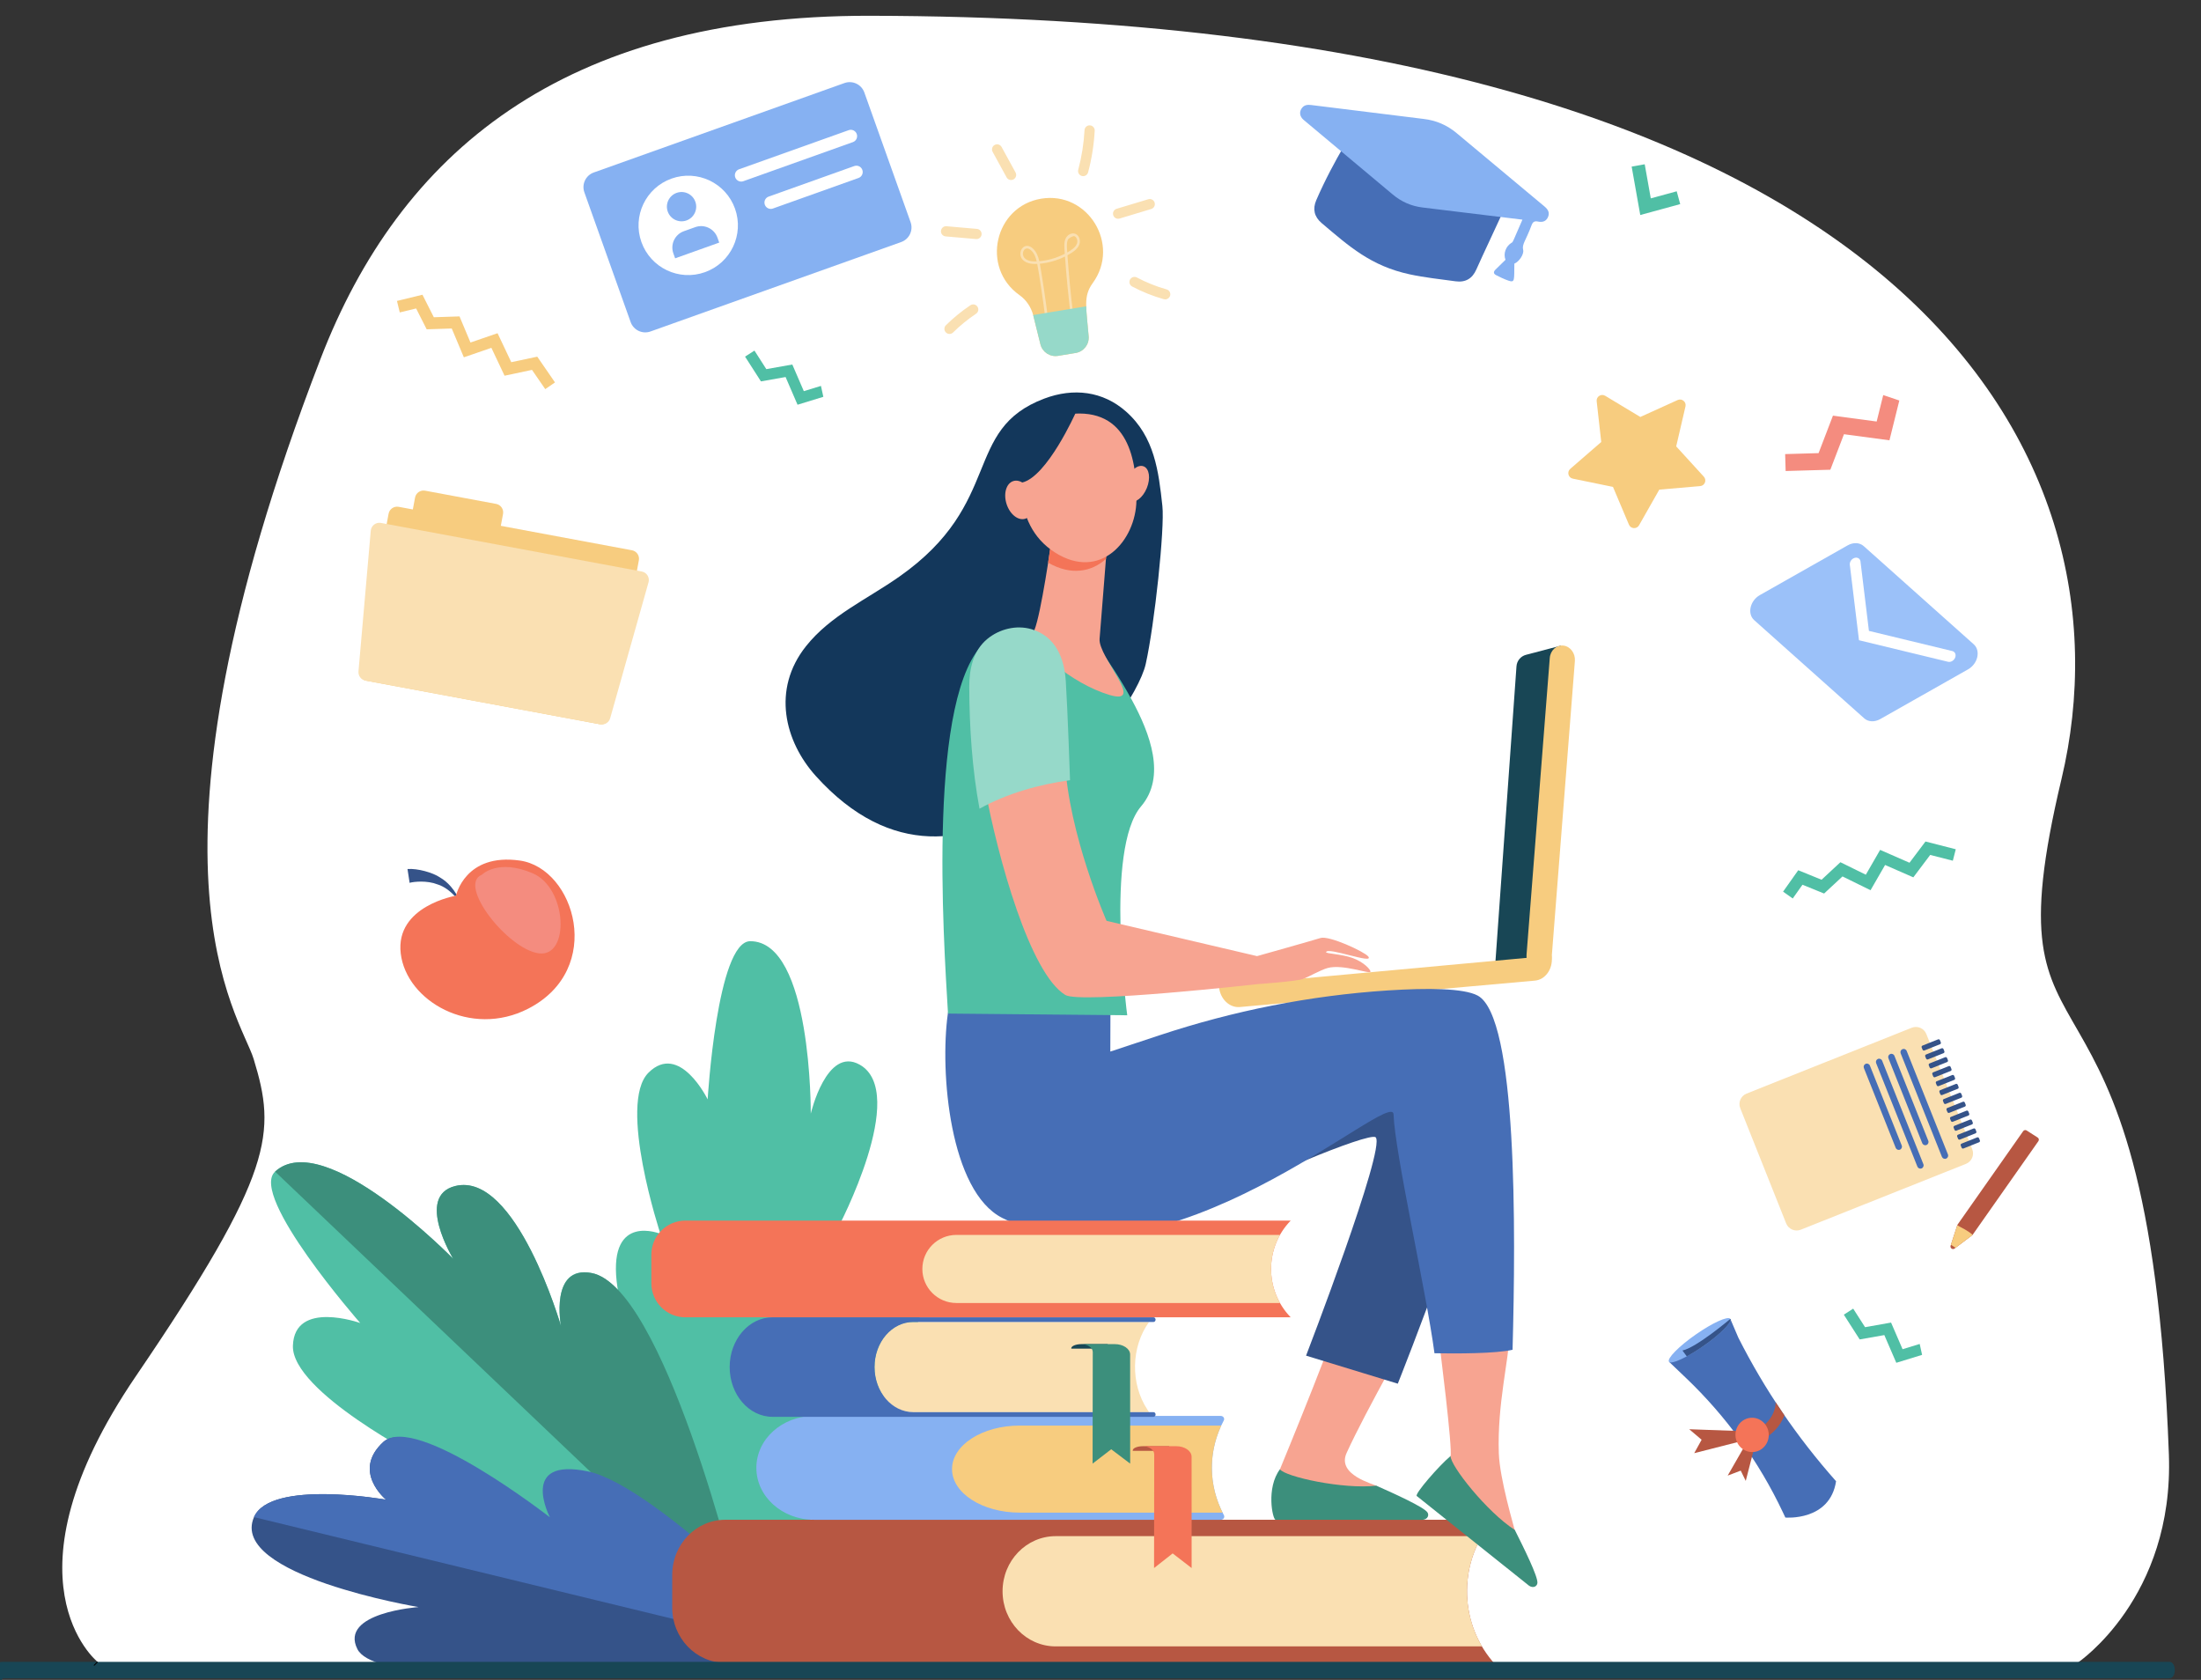 <?xml version="1.0" encoding="UTF-8" standalone="no"?>
<!-- Created with Inkscape (http://www.inkscape.org/) -->

<svg
   width="630.239mm"
   height="480.968mm"
   viewBox="0 0 630.239 480.968"
   version="1.1"
   id="svg5"
   inkscape:version="1.1.1 (3bf5ae0d25, 2021-09-20)"
   sodipodi:docname="student2.svg"
   xmlns:inkscape="http://www.inkscape.org/namespaces/inkscape"
   xmlns:sodipodi="http://sodipodi.sourceforge.net/DTD/sodipodi-0.dtd"
   xmlns="http://www.w3.org/2000/svg"
   xmlns:svg="http://www.w3.org/2000/svg">
  <rect x="0" y="0" width="630.239" height="480.968" fill="#333333" stroke="none"/>
  <sodipodi:namedview
     id="namedview7"
     pagecolor="#505050"
     bordercolor="#eeeeee"
     borderopacity="1"
     inkscape:pageshadow="0"
     inkscape:pageopacity="0"
     inkscape:pagecheckerboard="0"
     inkscape:document-units="mm"
     showgrid="false"
     inkscape:zoom="0.21603185"
     inkscape:cx="909.5881"
     inkscape:cy="965.13546"
     inkscape:window-width="1366"
     inkscape:window-height="710"
     inkscape:window-x="0"
     inkscape:window-y="0"
     inkscape:window-maximized="1"
     inkscape:current-layer="layer1" />
  <defs
     id="defs2" />
  <g
     inkscape:groupmode="layer"
     id="layer2"
     inkscape:label="Layer 2"
     style="display:inline"
     transform="translate(-3.1488e-6,19.151)">
    <path
       style="display:inline;fill:#ffffff;stroke:none;stroke-width:7.5px;stroke-linecap:butt;stroke-linejoin:miter;stroke-opacity:1"
       d="m 9987.464,2791.427 c 0,0 -824.716,664.843 313.81,2337.709 1138.526,1672.864 1146.343,1992.572 963.671,2592.798 -109.335,359.254 -1059.617,1564.156 546.818,5729.065 647.006,1677.454 1974.279,2810.031 4492.586,2806.053 8486.484,-13.407 10383.024,-3587.779 9750.217,-6244.739 -632.807,-2656.959 713.869,-1014.39 878.776,-5523.274 42.959,-1174.572 -744.79,-1703.444 -744.79,-1703.444 L 9957.9,2761.998 Z"
       id="path174"
       transform="matrix(0.035,0,0,-0.035,-321.626,554.362)"
       sodipodi:nodetypes="cssssssccc" />
  </g>
  <g
     inkscape:label="Layer 1"
     inkscape:groupmode="layer"
     id="layer1"
     transform="translate(135.294,73.766)"
     style="display:inline">
    <g
       id="g17"
       transform="matrix(0.035,0,0,-0.035,-456.92,499.747)">
      <path
         d="m 15905.7,13229.3 -140.2,-43 -94.1,217.9 -212.7,-37.7 -97.1,151.6 -76.8,-49.2 129.9,-202.7 201.6,35.7 97.9,-226.7 211,64.8 -19.5,89.3"
         style="fill:#50bfa5;fill-opacity:1;fill-rule:nonzero;stroke:none"
         id="path21" />
      <path
         d="m 24894.8,5392.2 -140.2,-43 -94.1,217.9 -212.7,-37.7 -97.1,151.6 -76.7,-49.2 129.8,-202.6 201.6,35.6 97.9,-226.7 211,64.8 -19.5,89.3"
         style="fill:#50bfa5;fill-opacity:1;fill-rule:nonzero;stroke:none"
         id="path23" />
      <path
         d="m 15042,2812.5 c 0,0 -748,2535.2 -808,3094.4 -60,559.3 358.3,386 358.3,386 0,0 -351.9,1065.6 -97.5,1318.5 254.5,252.9 484,-218.5 484,-218.5 0,0 77,1293.6 348.3,1294 505.2,0.9 495.3,-1410.7 495.3,-1410.7 0,0 128.9,552.6 399.5,401.1 408,-228.5 -177.1,-1336.1 -177.1,-1336.1 0,0 519.9,-0.3 702.5,-262.5 C 17075,5608.4 15042,2812.5 15042,2812.5"
         style="fill:#50bfa5;fill-opacity:1;fill-rule:nonzero;stroke:none"
         id="path25" />
      <path
         d="m 15286.5,3148 c 0,0 -2156.3,360.6 -2625.3,742.7 -469,382.1 -4.8,554.3 -4.8,554.3 0,0 -1083.2,555.3 -1070.7,932.9 12.6,377.6 550.7,185.6 550.7,185.6 0,0 -912.7,1040.8 -696.6,1238.5 402.4,368.1 1457.6,-713.8 1457.6,-713.8 0,0 -313.3,514.5 16.6,596 497.7,122.7 864.9,-1145.9 864.9,-1145.9 0,0 -93.3,501 249.8,434.2 615.7,-119.7 1257.8,-2824.5 1257.8,-2824.5"
         style="fill:#50bfa5;fill-opacity:1;fill-rule:nonzero;stroke:none"
         id="path27" />
      <path
         d="m 14028.7,5972.5 c -343.9,62.2 -249.8,-434.2 -249.8,-434.2 0,0 -367.2,1268.6 -864.9,1145.9 -329.9,-81.5 -16.6,-596 -16.6,-596 0,0 -1055.2,1081.9 -1457.6,713.8 l 3839.5,-3654.6 c -68.4,349.1 -673.9,2720.9 -1250.6,2825.1"
         style="fill:#3c8f7c;fill-opacity:1;fill-rule:nonzero;stroke:none"
         id="path29" />
      <path
         d="m 15900,2850.6 c 0,0 -1135.6,1154.8 -1707.4,1275.1 -571.9,120.2 -469,-286.6 -469,-286.6 0,0 -1134.6,992.2 -1397.6,751.8 -262.9,-240.4 21.5,-472.5 21.5,-472.5 0,0 -945.1,167.4 -1080.3,-142.7 -207.9,-476.5 1346.4,-735.9 1346.4,-735.9 0,0 -651.4,-45.2 -500.3,-344 227.8,-450.6 3786.7,-45.2 3786.7,-45.2"
         style="fill:#355389;fill-opacity:1;fill-rule:nonzero;stroke:none"
         id="path31" />
      <path
         d="m 11267.2,3975.7 c 135.2,310.1 1080.3,142.7 1080.3,142.7 0,0 -284.4,232.1 -21.5,472.5 263,240.4 1362.3,-616.9 1362.3,-616.9 0,0 -259.2,495.5 312.6,375.2 571.9,-120.3 1899.1,-1498.6 1899.1,-1498.6 l -4632.8,1125.1"
         style="fill:#466eb6;fill-opacity:1;fill-rule:nonzero;stroke:none"
         id="path33" />
      <path
         d="m 17707.9,14760.9 c -382.3,-62.8 -495.8,-564.5 -178,-788.9 57.1,-40.3 96.6,-100.9 113.4,-168.8 l 57.8,-233.3 c 16,-64.3 78.6,-105.6 144,-94.9 l 144.8,23.9 c 65.4,10.7 111.6,69.9 106,135.9 -20.1,241 -44.9,328.4 33.4,435.8 229.1,314.3 -39.1,753.3 -421.4,690.3"
         style="fill:#f7cc7f;fill-opacity:1;fill-rule:nonzero;stroke:none"
         id="path35" />
      <path
         d="m 17925.4,14423.8 c -11.9,-27.4 -7.4,-62.4 -4.6,-102.7 31.3,17.8 67.6,40.1 79.4,72.7 8.3,22.9 -1,55.2 -24.3,61.2 -2.6,0.6 -42.1,-12 -50.5,-31.2 z m -354.3,-148 c 19.5,-20.9 52.1,-30.2 99.7,-28 -8.2,35.1 -20.4,66.6 -44.5,89 -54.4,50.6 -87.8,-25.8 -55.2,-61 z m 175.8,-534.8 c -24.9,206.4 -59.8,424.4 -71.7,486.2 -219.1,-12.1 -135.8,218.8 -34.7,124.9 28.8,-26.7 42.4,-63 51.4,-102.8 72.7,6.6 143.9,27.3 208.7,60.8 -3.5,50.9 -8.5,89.5 5.7,122.1 21.5,49.2 83.8,62.6 109.2,14.6 9.5,-18 11.2,-41 4.3,-60.1 -14.7,-40.7 -58.9,-67.6 -97.5,-88.6 11.6,-164.1 27.5,-329.5 47.6,-492.3 l -20.6,-2.6 c -19.8,160.2 -35.6,322.9 -47.1,484.4 -64.4,-32 -134.4,-52.1 -206.1,-58.8 15,-79.1 48.1,-291.5 71.5,-485.3 l -20.7,-2.5"
         style="fill:#fae0b2;fill-opacity:1;fill-rule:nonzero;stroke:none"
         id="path37" />
      <path
         d="m 17641.6,13809 c 0.5,-1.9 1.2,-3.8 1.7,-5.8 l 57.8,-233.3 c 16,-64.3 78.6,-105.6 144,-94.9 l 144.8,23.9 c 65.4,10.7 111.6,69.9 106,135.9 -8.9,107.2 -18.8,184 -20.1,245.6 l -434.2,-71.4"
         style="fill:#96d9c9;fill-opacity:1;fill-rule:nonzero;stroke:none"
         id="path39" />
      <path
         d="m 17424.5,14935.2 -114.3,208.7 c -11,20.1 -3.6,45.5 16.6,56.5 20.2,11.1 45.5,3.7 56.6,-16.5 l 114.3,-208.6 c 11,-20.2 3.6,-45.6 -16.6,-56.6 -20.3,-11.1 -45.6,-3.6 -56.6,16.5"
         style="fill:#fae0b2;fill-opacity:1;fill-rule:nonzero;stroke:none"
         id="path41" />
      <path
         d="m 17174.7,14430.5 -249.2,21.8 c -22.9,2 -39.9,22.2 -37.8,45.2 2,22.9 22.2,39.9 45.1,37.9 l 249.2,-21.8 c 22.9,-2 39.9,-22.2 37.9,-45.2 -2,-22.9 -22.2,-39.9 -45.2,-37.9"
         style="fill:#fae0b2;fill-opacity:1;fill-rule:nonzero;stroke:none"
         id="path43" />
      <path
         d="m 16927.7,13666.7 c -16.2,16.4 -16.1,42.7 0.3,58.9 61.3,60.5 128.6,115.5 200.2,163.3 19.1,12.8 45,7.7 57.8,-11.5 12.8,-19.1 7.7,-45 -11.5,-57.8 -67.2,-44.9 -130.4,-96.5 -187.9,-153.3 -16.3,-16.1 -42.7,-16.1 -58.9,0.4"
         style="fill:#fae0b2;fill-opacity:1;fill-rule:nonzero;stroke:none"
         id="path45" />
      <path
         d="m 18040.1,14946.5 c -22.2,5.9 -35.4,28.8 -29.5,51 28.2,105.6 45.5,214.6 51.4,323.7 1.3,23 20.9,40.7 43.9,39.4 23,-1.2 40.6,-20.8 39.4,-43.8 -6.2,-115 -24.4,-229.6 -54.1,-340.8 -6,-22.4 -29,-35.4 -51.1,-29.5"
         style="fill:#fae0b2;fill-opacity:1;fill-rule:nonzero;stroke:none"
         id="path47" />
      <path
         d="m 18296.7,14626.2 c -6.6,22.1 5.8,45.3 27.9,52 l 259,78 c 22.1,6.7 45.3,-5.8 52,-27.9 6.6,-22 -5.9,-45.3 -27.9,-51.9 l -259,-78.1 c -22,-6.6 -45.3,5.8 -52,27.9"
         style="fill:#fae0b2;fill-opacity:1;fill-rule:nonzero;stroke:none"
         id="path49" />
      <path
         d="m 18722.2,13937 c -3.7,0 -7.5,0.5 -11.3,1.5 -89.8,25.3 -177,60.3 -259.4,104 -20.3,10.8 -28,36.1 -17.2,56.4 10.8,20.3 36,28 56.3,17.2 77.1,-40.9 158.8,-73.7 242.9,-97.3 22.1,-6.2 35,-29.2 28.8,-51.4 -5.2,-18.4 -21.9,-30.4 -40.1,-30.4"
         style="fill:#fae0b2;fill-opacity:1;fill-rule:nonzero;stroke:none"
         id="path51" />
      <path
         d="m 22516.1,12094 -130.7,309.1 -328.6,67.5 c -37.4,7.7 -49.8,55 -20.9,80 l 253.5,219.8 -37.4,333.4 c -4.2,38 36.9,64.3 69.7,44.6 l 287.3,-173.2 305.6,138.6 c 34.8,15.7 72.6,-15.2 63.9,-52.5 l -75.9,-326.8 226.2,-247.8 c 25.8,-28.2 8,-73.7 -30.1,-77 l -334.3,-28.8 -165.7,-291.7 c -18.9,-33.2 -67.7,-30.3 -82.6,4.8"
         style="fill:#f7cc7f;fill-opacity:1;fill-rule:nonzero;stroke:none"
         id="path53" />
      <path
         d="m 24596.4,13154.3 -53.7,-216.3 -357.7,48 -117.5,-306.6 -273.5,-7.9 4,-138.4 365.7,10.5 111.5,290.5 372,-49.9 80.8,325.6 -131.6,44.5"
         style="fill:#f48c7f;fill-opacity:1;fill-rule:nonzero;stroke:none"
         id="path55" />
      <path
         d="m 21410.1,2784.1 h -6286.5 c -240.1,0 -434.7,201.9 -434.7,450.9 v 268.2 c 0,249 194.6,450.9 434.7,450.9 h 6286.5 v 0 c -287.5,-326 -292.5,-824.2 -11.5,-1156.4 l 11.5,-13.6"
         style="fill:#b75742;fill-opacity:1;fill-rule:nonzero;stroke:none"
         id="path57" />
      <path
         d="m 21313.1,3820 h -3486.9 c -240.1,0 -434.7,-201.9 -434.7,-450.9 v 0 c 0,-249.1 194.6,-450.9 434.7,-450.9 h 3487.2 c -163,276.6 -162.7,625.9 -0.3,901.8"
         style="fill:#fae0b2;fill-opacity:1;fill-rule:nonzero;stroke:none"
         id="path59" />
      <path
         d="m 19201.6,4766.7 c 9.1,17.1 -4.8,37 -25.9,37 h -3326.4 c -260.8,0 -472.1,-190.2 -472.1,-424.9 v 0 c 0,-234.6 211.3,-424.9 472.1,-424.9 h 3327.3 c 21.2,0 35.2,20 25.9,37.2 v 0 c -131.7,245.6 -131.4,531.1 -0.9,775.6"
         style="fill:#86b1f2;fill-opacity:1;fill-rule:nonzero;stroke:none"
         id="path61" />
      <path
         d="M 19180.6,4724.6 H 17532 c -306,0 -554,-159.4 -554,-356 0,-196.7 248,-356.1 554,-356.1 h 1659.4 c -113.4,226.6 -116.5,484.6 -10.8,712.1"
         style="fill:#f7cc7f;fill-opacity:1;fill-rule:nonzero;stroke:none"
         id="path63" />
      <path
         d="m 18754.8,4555.8 h -214.7 c -46.1,0 -83.6,-15.5 -83.6,-34.6 v -3.1 h 298.3 v 37.7"
         style="fill:#b75742;fill-opacity:1;fill-rule:nonzero;stroke:none"
         id="path65" />
      <path
         d="m 18938,4469 c 0,48 -56.1,86.8 -125.3,86.8 h -275.5 c 52.5,0 95,-29.5 95,-65.8 l -1.3,-930.9 152.2,119.7 155.2,-119.7 -0.3,909.9"
         style="fill:#f47458;fill-opacity:1;fill-rule:nonzero;stroke:none"
         id="path67" />
      <path
         d="m 18590,4834.3 h -1935.5 c -171.6,0 -310.7,165.2 -310.7,368.9 v 0 c 0,203.7 139.1,368.8 310.7,368.8 H 18590 v 0 c -147.9,-204.5 -153.7,-504.4 -13.8,-716.7 l 13.8,-21"
         style="fill:#fae0b2;fill-opacity:1;fill-rule:nonzero;stroke:none"
         id="path69" />
      <path
         d="m 16344,5203.2 v 0 c 0,203.7 142.4,368.8 318.1,368.8 h 1964.8 c 9.2,0 16.6,8.7 16.5,19.3 v 0 c -0.1,10.5 -7.5,18.9 -16.5,18.9 h -3117 c -193.8,0 -351,-182.2 -351,-407 v 0 c 0,-224.9 157.2,-407.1 351,-407.1 h 3117 c 9,0 16.4,8.5 16.5,18.9 v 0 c 0.1,10.7 -7.4,19.3 -16.5,19.3 h -1964.8 c -175.7,0 -318.1,165.2 -318.1,368.9"
         style="fill:#466eb6;fill-opacity:1;fill-rule:nonzero;stroke:none"
         id="path71" />
      <path
         d="m 18252,5390.8 h -214.7 c -46.1,0 -83.6,-15.3 -83.6,-34 v -3.1 h 298.3 v 37.1"
         style="fill:#184655;fill-opacity:1;fill-rule:nonzero;stroke:none"
         id="path73" />
      <path
         d="m 18435.2,5305.6 c 0,47 -56.1,85.2 -125.3,85.2 h -275.5 c 52.5,0 95,-29 95,-64.6 l -1.3,-912.9 152.2,117.4 155.2,-117.4 -0.3,892.3"
         style="fill:#3c8f7c;fill-opacity:1;fill-rule:nonzero;stroke:none"
         id="path75" />
      <path
         d="m 21673.8,11029.5 285.7,75.2 -193.6,-2583 -342.8,-11.4 172.9,2425.4 c 3.2,44.7 34.5,82.4 77.8,93.8"
         style="fill:#184655;fill-opacity:1;fill-rule:nonzero;stroke:none"
         id="path77" />
      <path
         d="m 21791.5,8448.1 c -6.4,-0.6 -12.9,-0.5 -19.6,0.3 -56.7,6.7 -98.7,63.1 -93.8,126 l 190.2,2428.8 c 4.9,62.9 54.9,108.5 111.7,101.8 56.7,-6.7 98.7,-63.1 93.8,-126.1 l -190.2,-2428.8 c -4.4,-55.5 -43.9,-97.6 -92.1,-102"
         style="fill:#f7cc7f;fill-opacity:1;fill-rule:nonzero;stroke:none"
         id="path79" />
      <path
         d="m 19161.8,8318.7 c 0.1,-1.8 0.2,-3.5 0.4,-5.3 v 0 c 8.9,-98.8 85.5,-172.8 170.9,-165.1 l 2413.1,216 c 85.5,7.6 147.5,93.9 138.6,192.7 -0.4,4.2 -0.9,8.3 -1.6,12.4 l -2721.4,-250.7"
         style="fill:#f7cc7f;fill-opacity:1;fill-rule:nonzero;stroke:none"
         id="path81" />
      <path
         d="m 20842.1,5709.9 c -158,-87.6 -641,66 -641,79.9 -6.9,-132 -540.8,-1424 -540.8,-1424 l 0.4,-397.5 c 0,0 1100.1,-52.4 1084.3,44.8 -15.8,97.2 -75,34 -294.4,217.6 -19.5,16.3 -327.6,87.8 -244.3,270.2 168,367.3 524.6,979.7 635.8,1209"
         style="fill:#f7a491;fill-opacity:1;fill-rule:nonzero;stroke:none"
         id="path83" />
      <path
         d="m 19624.5,3954.1 1204.3,-0.3 c 43.4,4.4 53.6,39.8 38.2,61.3 -31.6,44.2 -262.4,148.6 -417.5,217.8 -270.2,-31.5 -745.2,72.4 -788.7,134 -114.4,-153.2 -60.5,-407.8 -36.3,-412.8"
         style="fill:#3c8f7c;fill-opacity:1;fill-rule:nonzero;stroke:none"
         id="path85" />
      <path
         d="m 19360.4,6637.5 c -16.3,48.9 1036.8,495.8 1083.9,444.7 83.4,-90.3 -569.8,-1785.7 -569.8,-1785.7 l 750.5,-229.3 c 0,0 780.1,1958.7 747.5,2317 -32.5,358.2 -423.3,765.3 -1270.1,504.8 -846.8,-260.6 -742,-1251.5 -742,-1251.5"
         style="fill:#355389;fill-opacity:1;fill-rule:nonzero;stroke:none"
         id="path87" />
      <path
         d="m 21540.8,5487.1 c -177.8,32.3 -408.2,41.5 -592.7,44.7 21.8,-164.2 127.3,-1006.3 108,-1058.1 -78.1,-209.6 -251.5,-307.7 -251.5,-307.7 0,0 817.7,-737.8 867,-652.6 49.4,85.2 -36.4,73.8 -89.8,354.9 -4.7,25 -123,417.4 -130.3,629 -14,403.6 83.2,765.6 89.3,989.8"
         style="fill:#f7a491;fill-opacity:1;fill-rule:nonzero;stroke:none"
         id="path89" />
      <path
         d="m 21278.4,8242.1 c -114.1,60.8 -410.2,63 -735.8,41.9 -634.9,-41.2 -1261.6,-166.1 -1865.5,-366.2 L 18273,7784 l 1.3,414.3 c 0,0 -1285.6,215.1 -1330.4,-103.5 -67.3,-479.8 16.3,-1454 444.6,-1671.4 1330.5,-675.4 3195,1075.9 3201.8,846.8 9,-307.7 268.4,-1452.8 334.8,-1954.1 184.4,-3.2 501.3,-3.1 638.8,28.5 26.7,982.1 39.2,2724.2 -285.5,2897.5"
         style="fill:#466eb6;fill-opacity:1;fill-rule:nonzero;stroke:none"
         id="path91" />
      <path
         d="m 20779.6,4148.7 919.3,-734.2 c 36.4,-24.2 66.6,-3.3 68.4,23.1 3.6,54.3 -108.8,281.3 -184.9,433.1 -229,146.9 -531.1,529.8 -525.6,605 -97,-81.8 -292.7,-307.7 -277.2,-327"
         style="fill:#3c8f7c;fill-opacity:1;fill-rule:nonzero;stroke:none"
         id="path93" />
      <path
         d="m 18699,12247 c -30.8,282.3 -63.4,565.6 -297.3,772.5 -189.4,167.4 -430.1,195.8 -668.2,106.2 -674.5,-253.8 -327,-852.8 -1187,-1456.8 -267.3,-187.7 -561.8,-316.1 -763,-568.8 -281.7,-353.8 -175.3,-779.2 81.3,-1063.3 1228.2,-1359.2 2599.3,476.4 2697.8,917.1 73.2,327.8 156.3,1111.4 136.4,1293.1"
         style="fill:#13375b;fill-opacity:1;fill-rule:nonzero;stroke:none"
         id="path95" />
      <path
         d="m 18449.6,10659.8 c -100.3,184.9 -203.6,331.7 -203.6,331.7 -104.1,185 -372.9,278.5 -372.9,278.5 0,0 -89.9,-1.8 -193.2,-6.9 -6.4,-17.1 -12.9,-29.3 -19.5,-34.2 -38.8,-29.1 -261.2,8.4 -404.8,-89.1 -481.5,-412.7 -348.3,-2413.2 -310.5,-3045 l 1466.4,-13.9 c 0,0 -184.9,1359.5 113,1708.8 207.5,243.2 74,595.7 -74.9,870.1"
         style="fill:#50bfa5;fill-opacity:1;fill-rule:nonzero;stroke:none"
         id="path97" />
      <path
         d="m 17788.7,11946.8 c 0,0 -80.6,-575.6 -136.9,-715.5 -56.3,-139.9 309.5,-439 613.9,-529.9 304.4,-90.8 -93,309 -80.4,458.6 12.6,149.5 68,857.5 68,857.5 l -464.6,-70.7"
         style="fill:#f7a491;fill-opacity:1;fill-rule:nonzero;stroke:none"
         id="path99" />
      <path
         d="m 18237.9,11814.5 c 8.9,117.1 15.4,203 15.4,203 l -464.6,-70.7 c 0,0 -11.7,-67.6 -24.7,-163.2 188.4,-109.3 357.7,-74.8 473.9,30.9"
         style="fill:#f47458;fill-opacity:1;fill-rule:nonzero;stroke:none"
         id="path101" />
      <path
         d="m 17934.4,12998.2 c 0,0 -183.1,-41.3 -296.2,-213.8 -113,-172.5 -190.6,-680.5 181.8,-917.6 372.3,-237.1 661.9,98.3 666.7,425.4 4.8,327.2 -65.3,763.7 -552.3,706"
         style="fill:#f7a491;fill-opacity:1;fill-rule:nonzero;stroke:none"
         id="path103" />
      <path
         d="m 18572,12394.6 c -31.8,-78.9 -94.8,-127.9 -140.8,-109.4 -46,18.5 -57.5,97.5 -25.7,176.4 31.7,79 94.7,128 140.7,109.4 46,-18.5 57.5,-97.5 25.8,-176.4"
         style="fill:#f7a491;fill-opacity:1;fill-rule:nonzero;stroke:none"
         id="path105" />
      <path
         d="m 17989.3,13008.9 c 0,0 -233.4,-523.6 -438.5,-570.3 -205.1,-46.8 -202.1,-310.3 -202.1,-310.3 0,0 4.5,608.5 196.8,748 192.2,139.6 443.8,132.6 443.8,132.6"
         style="fill:#13375b;fill-opacity:1;fill-rule:nonzero;stroke:none"
         id="path107" />
      <path
         d="m 17632.3,12329.7 c 27,-85 2.3,-168.7 -55.2,-187 -57.5,-18.2 -126,35.9 -153,120.9 -27,85.1 -2.3,168.8 55.2,187.1 57.5,18.2 126,-35.9 153,-121"
         style="fill:#f7a491;fill-opacity:1;fill-rule:nonzero;stroke:none"
         id="path109" />
      <path
         d="m 20255,8549.5 c -88,31.8 -218.9,35.8 -216.7,47.4 8.8,47 397.5,-103.8 345,-35.2 -29.3,38.2 -320.1,173.5 -390.9,151.2 -68.6,-21.7 -519,-148.1 -519,-148.1 l -1231.1,288.5 c 0,0 -310.7,706.1 -341.1,1312.8 -256.8,-34.8 -431.7,-98.2 -654.9,-222.1 107.6,-580.2 369.3,-1520.6 658.6,-1697.1 121.6,-74.2 1574.6,88.9 1574.6,88.9 0,0 320.2,22.6 372.5,42.7 39.7,15.3 141.9,72.8 197.4,88.6 126.4,35.7 351.4,-54.1 352.1,-29.3 0.5,18 -56.6,79.2 -146.5,111.7"
         style="fill:#f7a491;fill-opacity:1;fill-rule:nonzero;stroke:none"
         id="path111" />
      <path
         d="m 17908.8,10814.3 c -11.9,186.6 -82.6,366.9 -281.2,424.9 -123.1,36 -261.2,1.6 -359.6,-78.8 -117,-95.6 -149.7,-248.9 -149.1,-394 1.2,-329.6 23.7,-671.2 83.9,-995.7 223.2,123.9 483.8,198.4 740.7,233.2 -0.1,1.9 -19.1,563.7 -34.7,810.4"
         style="fill:#96d9c9;fill-opacity:1;fill-rule:nonzero;stroke:none"
         id="path113" />
      <path
         d="m 14094.5,10462 -1908.6,355.4 c -38.3,7.2 -63.6,44 -56.5,82.4 l 239.1,1283.9 c 7.2,38.3 44,63.6 82.4,56.5 l 1908.5,-355.4 c 38.4,-7.1 63.7,-44 56.5,-82.3 l -239.1,-1284 c -7.1,-38.3 -44,-63.6 -82.3,-56.5"
         style="fill:#f7cc7f;fill-opacity:1;fill-rule:nonzero;stroke:none"
         id="path115" />
      <path
         d="m 13186,11929.8 -581,108.2 c -38.3,7.2 -63.6,44 -56.5,82.4 l 36.4,195.3 c 7.2,38.4 44,63.7 82.4,56.5 l 580.9,-108.2 c 38.4,-7.1 63.6,-44 56.5,-82.3 l -36.4,-195.4 c -7.1,-38.3 -44,-63.6 -82.3,-56.5"
         style="fill:#f7cc7f;fill-opacity:1;fill-rule:nonzero;stroke:none"
         id="path117" />
      <path
         d="m 14181.4,10511.1 c -9.9,-35.1 -45,-56.9 -80.9,-50.2 l -1921,357.7 c -35.7,6.7 -60.6,39.4 -57.4,75.6 l 100.5,1150.9 c 1.8,19.8 11.8,38 27.6,50.1 15.9,12 36.1,16.8 55.7,13.2 L 14440,11711 c 19.5,-3.7 36.6,-15.3 47,-32.2 10.5,-16.9 13.4,-37.3 8,-56.4 l -313.6,-1111.3"
         style="fill:#fae0b2;fill-opacity:1;fill-rule:nonzero;stroke:none"
         id="path119" />
      <path
         d="m 22935.4,14716.5 -326.8,-89.3 -70.4,396.1 106.9,19 49.6,-278.9 212.1,57.9 28.6,-104.8"
         style="fill:#50bfa5;fill-opacity:1;fill-rule:nonzero;stroke:none"
         id="path121" />
      <path
         d="m 12523.1,9277.2 c 81.9,6.7 207.5,-29.4 263.9,-67.6 8.4,-7.9 73.2,-33.7 140.6,-145.3 l -15.2,-10.5 c -71,74.4 -118.8,91.1 -175.8,108.2 -93.8,24.1 -188.4,6.1 -196.1,1.9 l -17.4,113.3"
         style="fill:#355389;fill-opacity:1;fill-rule:nonzero;stroke:none"
         id="path123" />
      <path
         d="m 12920,9059.1 c 0,0 -498.7,-83.2 -452.2,-472.8 46.5,-389.6 572.6,-692.6 1042.2,-451.7 631.6,324.1 382.1,1148.2 -67.5,1211.9 -449.5,63.7 -522.5,-287.4 -522.5,-287.4"
         style="fill:#f47458;fill-opacity:1;fill-rule:nonzero;stroke:none"
         id="path125" />
      <path
         d="m 13131.6,9230.6 c 0,0 130.1,133.6 415.1,12.1 285.1,-121.5 305.7,-688.2 51.5,-655.3 -254.3,32.9 -669.9,561.5 -466.6,643.2"
         style="fill:#f48c7f;fill-opacity:1;fill-rule:nonzero;stroke:none"
         id="path127" />
      <path
         d="m 16562.1,14406.1 -2051,-731.6 c -66.1,-23.6 -138.8,10.9 -162.4,77 l -378.5,1061.2 c -23.6,66.1 10.9,138.9 77,162.4 l 2051,731.7 c 66.1,23.5 138.8,-10.9 162.4,-77 l 378.5,-1061.3 c 23.6,-66.1 -10.8,-138.8 -77,-162.4"
         style="fill:#86b1f2;fill-opacity:1;fill-rule:nonzero;stroke:none"
         id="path129" />
      <path
         d="m 15202.7,14678.9 c 75.4,-211.4 -34.8,-444 -246.3,-519.4 -211.4,-75.4 -443.9,34.8 -519.4,246.3 -75.4,211.4 34.9,443.9 246.3,519.4 211.4,75.4 444,-34.9 519.4,-246.3"
         style="fill:#ffffff;fill-opacity:1;fill-rule:nonzero;stroke:none"
         id="path131" />
      <path
         d="m 14878.1,14735.8 c 22.3,-62.4 -10.3,-130.9 -72.6,-153.2 -62.4,-22.2 -130.9,10.3 -153.2,72.6 -22.2,62.4 10.3,131 72.7,153.2 62.3,22.2 130.9,-10.3 153.1,-72.6"
         style="fill:#86b1f2;fill-opacity:1;fill-rule:nonzero;stroke:none"
         id="path133" />
      <path
         d="m 15073.4,14401.6 -360.7,-128.7 -14.5,40.5 c -26.3,73.8 12.2,155.1 86.1,181.4 l 93.2,33.3 c 73.9,26.3 155.1,-12.2 181.5,-86.1 l 14.4,-40.4"
         style="fill:#86b1f2;fill-opacity:1;fill-rule:nonzero;stroke:none"
         id="path135" />
      <path
         d="m 15253.2,14900.8 c -21.8,0 -41.4,13.8 -48.8,34.4 -9.6,26.9 4.5,56.6 31.4,66.2 l 896.6,319.8 c 5.6,2 11.5,3.1 17.4,3.1 21.9,0 41.5,-13.9 48.8,-34.5 9.6,-26.9 -4.4,-56.6 -31.4,-66.2 l -896.5,-319.8 c -5.7,-2 -11.5,-3 -17.5,-3"
         style="fill:#ffffff;fill-opacity:1;fill-rule:nonzero;stroke:none"
         id="path137" />
      <path
         d="m 15495.3,14677.2 c -21.9,0 -41.5,13.9 -48.9,34.5 -9.6,26.9 4.5,56.6 31.5,66.2 l 700.2,249.8 c 5.6,2 11.5,3 17.4,3 21.9,0 41.5,-13.8 48.8,-34.4 4.7,-13 4,-27.1 -1.9,-39.6 -6,-12.5 -16.4,-22 -29.5,-26.6 l -700.2,-249.8 c -5.6,-2 -11.5,-3.1 -17.4,-3.1"
         style="fill:#ffffff;fill-opacity:1;fill-rule:nonzero;stroke:none"
         id="path139" />
      <path
         d="m 19748.9,6401.3 h -4952.4 c -153.8,0 -278.4,-124.7 -278.4,-278.5 v -234.2 c 0,-153.8 124.6,-278.5 278.4,-278.5 h 4952.4 l -2.6,2.7 c -211.8,220.5 -210.7,569.3 2.6,788.5"
         style="fill:#f47458;fill-opacity:1;fill-rule:nonzero;stroke:none"
         id="path141" />
      <path
         d="m 19661.3,6284.2 h -2647.5 c -153.8,0 -278.5,-124.7 -278.5,-278.5 v 0 c 0,-153.8 124.7,-278.5 278.5,-278.5 h 2647.4 c -97.3,172.5 -97.2,384.7 0.1,557"
         style="fill:#fae0b2;fill-opacity:1;fill-rule:nonzero;stroke:none"
         id="path143" />
      <path
         d="m 23802.2,6378.5 -375.4,941.8 c -18.9,47.4 4.2,101.1 51.6,120 l 1350.8,538.4 c 47.4,18.9 101.1,-4.2 120,-51.6 l 375.4,-941.8 c 18.9,-47.4 -4.2,-101.1 -51.6,-120 l -1350.8,-538.4 c -47.4,-18.9 -101.1,4.2 -120,51.6"
         style="fill:#fae0b2;fill-opacity:1;fill-rule:nonzero;stroke:none"
         id="path145" />
      <path
         d="m 25076.5,6923.1 -337.4,846.3 c -5.4,13.6 1.2,29 14.8,34.4 v 0 c 13.6,5.4 29,-1.2 34.5,-14.8 l 337.3,-846.3 c 5.4,-13.6 -1.2,-29 -14.8,-34.4 v 0 c -13.6,-5.4 -29,1.2 -34.4,14.8"
         style="fill:#466eb6;fill-opacity:1;fill-rule:nonzero;stroke:none"
         id="path147" />
      <path
         d="m 24915.7,7034.6 -276.9,694.8 c -5.4,13.6 1.2,29 14.8,34.4 v 0 c 13.6,5.5 29,-1.2 34.4,-14.8 l 277,-694.8 c 5.4,-13.6 -1.2,-29 -14.8,-34.5 v 0 c -13.6,-5.4 -29,1.2 -34.5,14.9"
         style="fill:#466eb6;fill-opacity:1;fill-rule:nonzero;stroke:none"
         id="path149" />
      <path
         d="m 24875.8,6843.1 -337.4,846.3 c -5.4,13.6 1.2,29 14.8,34.4 v 0 c 13.6,5.5 29.1,-1.2 34.5,-14.8 l 337.3,-846.3 c 5.4,-13.6 -1.2,-29 -14.8,-34.4 v 0 c -13.6,-5.4 -29,1.2 -34.4,14.8"
         style="fill:#466eb6;fill-opacity:1;fill-rule:nonzero;stroke:none"
         id="path151" />
      <path
         d="m 24698.5,6996.2 -260.4,653.2 c -5.4,13.6 1.2,29 14.8,34.4 v 0 c 13.6,5.5 29,-1.2 34.4,-14.8 l 260.4,-653.2 c 5.4,-13.6 -1.2,-29 -14.8,-34.4 v 0 c -13.6,-5.4 -29,1.2 -34.4,14.8"
         style="fill:#466eb6;fill-opacity:1;fill-rule:nonzero;stroke:none"
         id="path153" />
      <path
         d="m 25067.4,7859.7 -6.8,17 c -2.5,6.3 -9.3,9.5 -15.2,7.1 l -128.2,-51.1 c -5.9,-2.3 -8.7,-9.4 -6.2,-15.6 l 6.8,-17.1 c 2.5,-6.2 9.3,-9.4 15.2,-7.1 l 128.2,51.1 c 5.9,2.4 8.7,9.4 6.2,15.7"
         style="fill:#355389;fill-opacity:1;fill-rule:nonzero;stroke:none"
         id="path155" />
      <path
         d="m 25096.5,7786.8 -6.8,17 c -2.5,6.3 -9.3,9.5 -15.3,7.1 l -128.2,-51.1 c -5.9,-2.3 -8.6,-9.3 -6.1,-15.6 l 6.8,-17.1 c 2.5,-6.2 9.3,-9.4 15.2,-7.1 l 128.2,51.1 c 5.9,2.4 8.7,9.4 6.2,15.7"
         style="fill:#355389;fill-opacity:1;fill-rule:nonzero;stroke:none"
         id="path157" />
      <path
         d="m 25125.5,7713.9 -6.8,17 c -2.5,6.3 -9.3,9.5 -15.2,7.1 l -128.2,-51.1 c -5.9,-2.3 -8.7,-9.3 -6.2,-15.6 l 6.8,-17.1 c 2.5,-6.2 9.3,-9.4 15.2,-7.1 l 128.3,51.2 c 5.8,2.3 8.6,9.3 6.1,15.6"
         style="fill:#355389;fill-opacity:1;fill-rule:nonzero;stroke:none"
         id="path159" />
      <path
         d="m 25154.6,7641 -6.8,17 c -2.5,6.3 -9.3,9.5 -15.2,7.1 l -128.2,-51.1 c -5.9,-2.3 -8.7,-9.3 -6.2,-15.6 l 6.8,-17.1 c 2.5,-6.2 9.3,-9.4 15.2,-7 l 128.2,51.1 c 5.9,2.3 8.7,9.3 6.2,15.6"
         style="fill:#355389;fill-opacity:1;fill-rule:nonzero;stroke:none"
         id="path161" />
      <path
         d="m 25183.6,7568.1 -6.8,17 c -2.5,6.3 -9.3,9.5 -15.2,7.1 l -128.2,-51.1 c -5.9,-2.3 -8.6,-9.3 -6.2,-15.6 l 6.8,-17 c 2.5,-6.3 9.4,-9.5 15.3,-7.1 l 128.2,51.1 c 5.9,2.3 8.6,9.3 6.1,15.6"
         style="fill:#355389;fill-opacity:1;fill-rule:nonzero;stroke:none"
         id="path163" />
      <path
         d="m 25212.7,7495.2 -6.8,17 c -2.5,6.3 -9.3,9.5 -15.2,7.1 l -128.2,-51.1 c -5.9,-2.3 -8.7,-9.3 -6.2,-15.6 l 6.8,-17 c 2.5,-6.3 9.3,-9.5 15.2,-7.1 l 128.2,51.1 c 5.9,2.3 8.7,9.3 6.2,15.6"
         style="fill:#355389;fill-opacity:1;fill-rule:nonzero;stroke:none"
         id="path165" />
      <path
         d="m 25241.7,7422.3 -6.8,17 c -2.5,6.3 -9.3,9.5 -15.2,7.1 l -128.2,-51.1 c -5.9,-2.3 -8.6,-9.3 -6.1,-15.6 l 6.8,-17 c 2.5,-6.3 9.3,-9.5 15.2,-7.1 l 128.2,51.1 c 5.9,2.3 8.6,9.3 6.1,15.6"
         style="fill:#355389;fill-opacity:1;fill-rule:nonzero;stroke:none"
         id="path167" />
      <path
         d="m 25270.8,7349.4 -6.8,17 c -2.5,6.3 -9.3,9.5 -15.2,7.1 l -128.2,-51.1 c -5.9,-2.3 -8.7,-9.3 -6.2,-15.6 l 6.8,-17 c 2.5,-6.3 9.3,-9.5 15.2,-7.1 l 128.2,51.1 c 5.9,2.3 8.7,9.3 6.2,15.6"
         style="fill:#355389;fill-opacity:1;fill-rule:nonzero;stroke:none"
         id="path169" />
      <path
         d="m 25299.8,7276.5 -6.8,17 c -2.5,6.3 -9.3,9.5 -15.2,7.1 l -128.2,-51.1 c -5.9,-2.3 -8.6,-9.3 -6.1,-15.6 l 6.8,-17 c 2.5,-6.3 9.3,-9.5 15.2,-7.1 l 128.2,51.1 c 5.9,2.3 8.6,9.3 6.1,15.6"
         style="fill:#355389;fill-opacity:1;fill-rule:nonzero;stroke:none"
         id="path171" />
      <path
         d="m 25328.9,7203.6 -6.8,17 c -2.5,6.3 -9.3,9.5 -15.2,7.1 l -128.2,-51.1 c -5.9,-2.3 -8.7,-9.3 -6.2,-15.6 l 6.8,-17 c 2.5,-6.3 9.3,-9.5 15.2,-7.1 l 128.2,51.1 c 5.9,2.3 8.7,9.3 6.2,15.6"
         style="fill:#355389;fill-opacity:1;fill-rule:nonzero;stroke:none"
         id="path173" />
      <path
         d="m 25357.9,7130.7 -6.8,17.1 c -2.4,6.2 -9.2,9.4 -15.2,7 l -128.2,-51.1 c -5.9,-2.3 -8.6,-9.3 -6.1,-15.6 l 6.8,-17 c 2.5,-6.3 9.3,-9.5 15.2,-7.1 l 128.2,51.1 c 5.9,2.3 8.6,9.3 6.1,15.6"
         style="fill:#355389;fill-opacity:1;fill-rule:nonzero;stroke:none"
         id="path175" />
      <path
         d="m 25387,7057.8 -6.8,17.1 c -2.5,6.2 -9.3,9.4 -15.2,7.1 l -128.2,-51.2 c -5.9,-2.3 -8.7,-9.3 -6.2,-15.6 l 6.8,-17 c 2.5,-6.3 9.3,-9.5 15.2,-7.1 l 128.2,51.1 c 5.9,2.4 8.7,9.3 6.2,15.6"
         style="fill:#355389;fill-opacity:1;fill-rule:nonzero;stroke:none"
         id="path177" />
      <path
         d="m 25741.2,7132.8 -536.1,-763.4 c -1.2,-1.7 -2.2,-3.6 -2.8,-5.6 l -54.7,-167.7 c -6.3,-19.5 16.2,-35.7 32.6,-23.3 l 143.5,108.2 c 1.8,1.3 3.3,2.9 4.6,4.7 l 537.5,765.4 c 6.9,9.8 4.2,23.3 -5.9,29.7 l -90.2,57.7 c -9.5,6 -22,3.5 -28.5,-5.7"
         style="fill:#b75742;fill-opacity:1;fill-rule:nonzero;stroke:none"
         id="path179" />
      <path
         d="m 25327.7,6284.9 -1.3,-1.9 -138.5,-104.4 -37.7,25.3 51.8,159 c 40.5,-22.2 89.1,-45 125.7,-78"
         style="fill:#f7cc7f;fill-opacity:1;fill-rule:nonzero;stroke:none"
         id="path181" />
      <path
         d="m 20309.7,15397.5 c 77.2,-61.6 211.5,-259.8 382.7,-398.9 100.2,-81.4 177.4,-60.7 305.3,-76.2 606.8,-73.3 442.4,-197.3 515.2,-209.5 -20.7,-47.6 -209.8,-449.5 -245.1,-530.7 -32.6,-74.9 -88.9,-108.4 -170.5,-97.2 -125.5,17.4 -252.1,30.3 -375.7,57.1 -316.7,68.7 -492.9,227.1 -719.9,419.4 -60.2,51.1 -75,114.7 -43.8,186.9 145.3,335.7 336.1,618.2 351.8,649.1"
         style="fill:#466eb6;fill-opacity:1;fill-rule:nonzero;stroke:none"
         id="path183" />
      <path
         d="m 21578.6,14229.4 c -2.7,-132.2 7.4,-158.7 -49.4,-138.7 -34.2,12.1 -67.3,27.8 -99.6,44.5 -22.7,11.7 -23.6,27.2 -5.1,45.8 26.9,27.1 54.6,53.4 81.5,79.7 -19.7,51.9 2.9,112.2 51.4,140.6 9.9,5.8 2.7,-6.5 87.2,188 -279.5,34.5 -476.7,57.6 -817.6,99.5 -91.1,11.2 -172.2,46.7 -242.7,105.7 -243.6,203.7 -487.1,407.5 -730.4,611.4 -33,27.7 -37.2,68.3 -11,99.5 20.1,23.8 46.6,25 75.2,21.4 77.8,-9.8 840.7,-104.5 918.2,-113.6 101.8,-11.9 191.4,-50.2 270.1,-116.1 239.2,-200.4 479.1,-400 718.6,-599.9 32.9,-27.5 41.8,-52.7 30.2,-83.2 -12.7,-33.5 -40.4,-49.5 -82.2,-40.5 -30.3,6.6 -43.6,-2.6 -54,-30.6 -47,-126.4 -79.8,-154.4 -68.5,-200.6 8.8,-35.7 -33.6,-97.4 -71.9,-112.9"
         style="fill:#86b1f2;fill-opacity:1;fill-rule:nonzero;stroke:none"
         id="path185" />
      <path
         d="m 22844.3,5246.1 139,-132.6 c 328.9,-313.7 597.1,-685.3 791.1,-1096.2 l 21.3,-45.1 c 0,0 364.1,-32.2 414.9,297 v 0 c -319.4,360.6 -582.3,745.7 -799.3,1174 l -65.8,153.9 -501.2,-351"
         style="fill:#466eb6;fill-opacity:1;fill-rule:nonzero;stroke:none"
         id="path187" />
      <path
         d="m 23345.1,5597.5 c 17.9,-25.6 -79.7,-124.6 -218.1,-221 -138.3,-96.5 -265.6,-155.1 -283.4,-129.5 -17.9,25.6 80.4,125.8 218.7,222.2 138.3,96.5 265,154 282.8,128.3"
         style="fill:#86b1f2;fill-opacity:1;fill-rule:nonzero;stroke:none"
         id="path189" />
      <path
         d="m 23345.7,5596.6 -0.4,0.5 c 0,0 -277.2,-234.6 -391.4,-258.5 l 35.3,-48 c 41.7,22.5 89.1,51.8 137.8,85.9 136.8,95.3 233.7,193.1 218.7,220.1"
         style="fill:#355389;fill-opacity:1;fill-rule:nonzero;stroke:none"
         id="path191" />
      <path
         d="m 23716,4915.5 c 0.5,-40.4 -15,-215 -305.4,-287.8 19.1,-26 37.9,-52.3 56.3,-78.8 183.8,54.4 266.5,148.7 303.7,220.6 5.8,11.3 12.9,26.6 17.6,38.4 -24.5,35.6 -48.6,71.4 -72.2,107.6"
         style="fill:#b75742;fill-opacity:1;fill-rule:nonzero;stroke:none"
         id="path193" />
      <path
         d="m 23436.7,4679.3 -427.4,15.3 101.3,-86 -60.5,-109.8 404.5,103.1 -17.9,77.4"
         style="fill:#b75742;fill-opacity:1;fill-rule:nonzero;stroke:none"
         id="path195" />
      <path
         d="m 23475.6,4579.9 -151.8,-264.5 106.8,40.6 41.1,-84 71.4,278.2 -67.5,29.7"
         style="fill:#b75742;fill-opacity:1;fill-rule:nonzero;stroke:none"
         id="path197" />
      <path
         d="m 23533.6,4508.2 c -75,-5.3 -140.3,53.1 -145.8,130.4 -5.5,77.3 50.9,144.3 126,149.6 75,5.3 140.3,-53.1 145.8,-130.4 5.5,-77.3 -50.9,-144.3 -126,-149.6"
         style="fill:#f47458;fill-opacity:1;fill-rule:nonzero;stroke:none"
         id="path199" />
      <path
         d="m 24440.8,10509.9 -900,803.1 c -58.5,52.2 -34.2,159.6 46.5,205.3 l 718.3,406.7 c 46,26 97.8,23.6 131.1,-6.2 l 900,-803.1 c 58.5,-52.2 34.2,-159.5 -46.5,-205.2 l -718.3,-406.7 c -46,-26.1 -97.8,-23.7 -131.1,6.1"
         style="fill:#9bc1f9;fill-opacity:1;fill-rule:nonzero;stroke:none"
         id="path201" />
      <path
         d="m 24398.1,11148.8 -75,617 c -2.9,23.6 14.3,48.9 38.4,56.4 24.1,7.5 46,-5.6 48.9,-29.2 l 69,-567.8 682.5,-165 c 22.2,-5.4 32.5,-29.4 22.9,-53.6 -9.6,-24.2 -35.5,-39.5 -57.8,-34.1 l -728.9,176.3"
         style="fill:#ffffff;fill-opacity:1;fill-rule:nonzero;stroke:none"
         id="path203" />
      <path
         d="m 9204.18,2791.5 c -48.17,0 -87.22,-45.2 -87.22,-101 0,-55.7 39.05,-100.9 97.64,-33.1 h 17726.2 c 22.7,0 41.1,29.7 41.2,66.6 v 0 c 0.2,37.2 -18.3,67.5 -41.2,67.5 H 9204.18"
         style="fill:#184655;fill-opacity:1;fill-rule:nonzero;stroke:none"
         id="path205" />
      <path
         d="m 12645.5,13975.1 93,-184.1 210.2,6.8 89.7,-213.6 221.6,76.2 112.1,-237.1 212.7,45.1 145.1,-210.6 -79.7,-54.9 -108.5,157.4 -224.5,-47.6 -107.7,228 -225.3,-77.5 -99,235.7 -205.2,-6.6 -86.3,170.6 -133.8,-32.6 -22.9,94.1 208.5,50.7"
         style="fill:#f7cc7f;fill-opacity:1;fill-rule:nonzero;stroke:none"
         id="path207" />
      <path
         d="m 23901,9267.3 191,-77.6 154,143.2 208,-102.2 117,203.1 240.3,-105.2 130.8,173.7 247.7,-63.4 -24,-93.7 -185.2,47.3 -138,-183.3 -231,101.1 -119,-206.5 -229.5,112.8 -150.4,-139.8 -177,71.9 -79.6,-112.5 -79,55.9 123.9,175.2"
         style="fill:#50bfa5;fill-opacity:1;fill-rule:nonzero;stroke:none"
         id="path209" />
      <path
         style="fill:none;stroke:#000000;stroke-width:7.5px;stroke-linecap:butt;stroke-linejoin:miter;stroke-opacity:1"
         d="m 9957.9,2761.998 29.564,29.428"
         id="path136" />
    </g>
  </g>
</svg>
